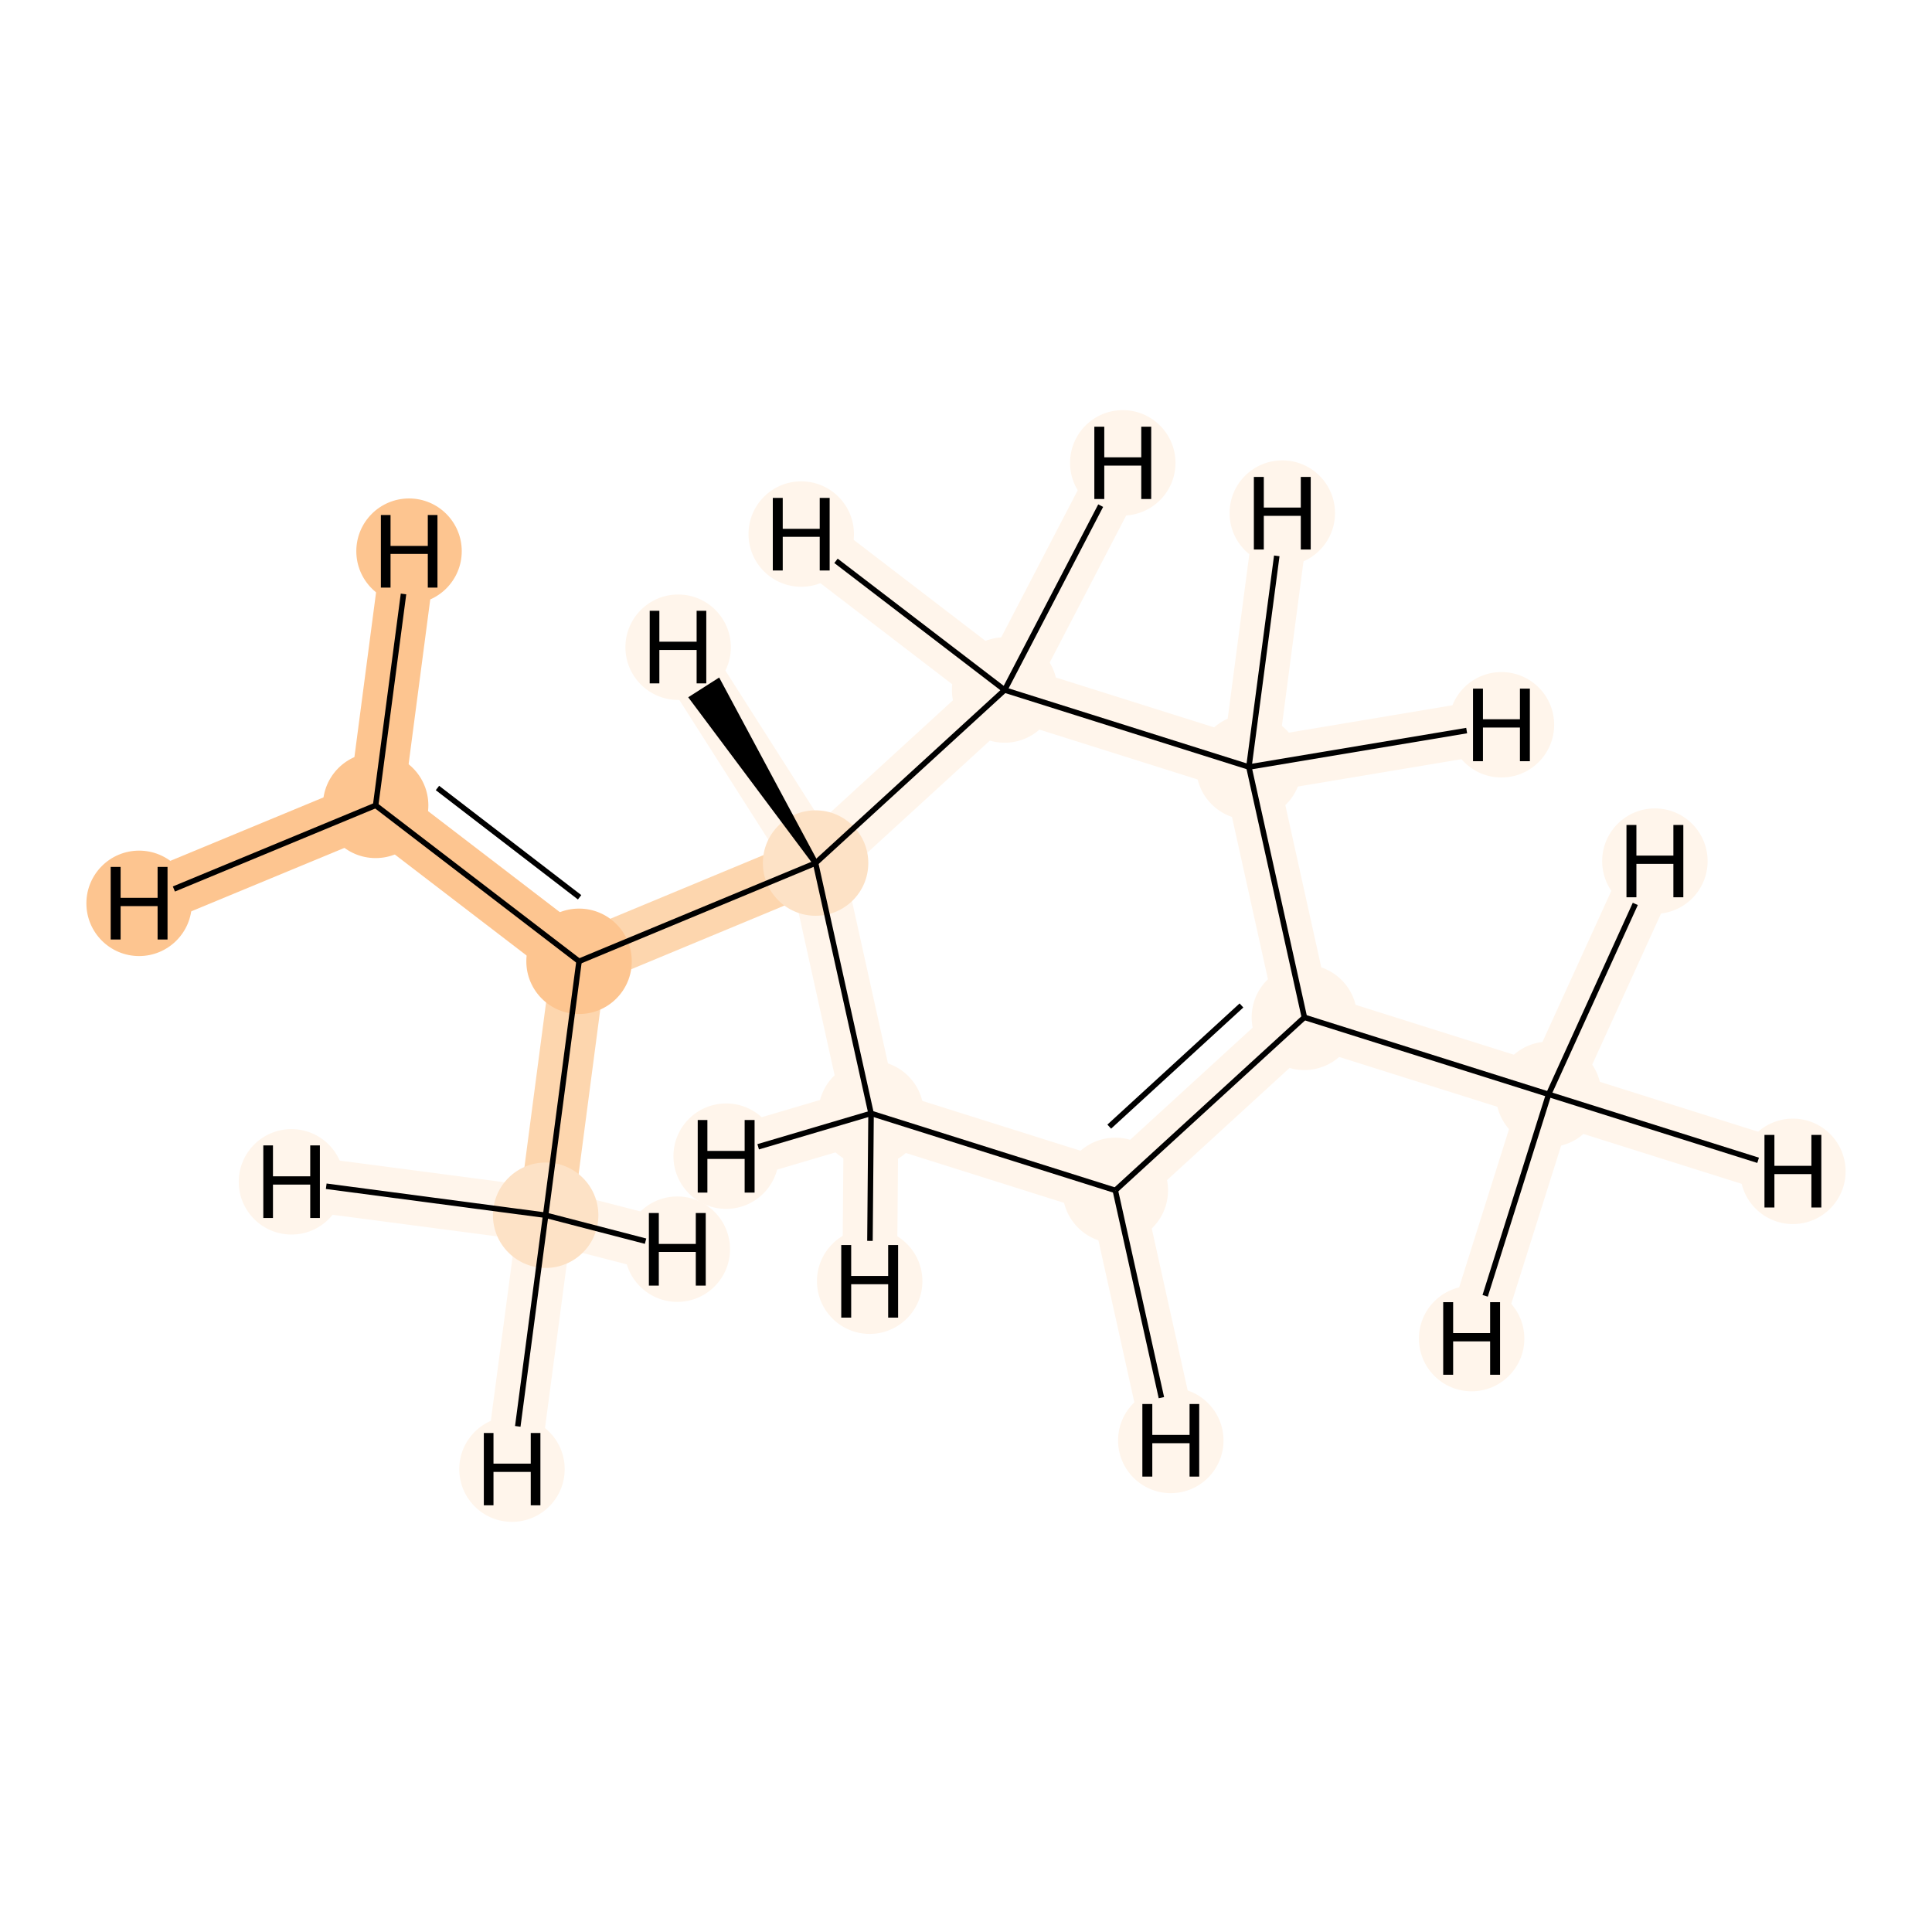 <?xml version='1.0' encoding='iso-8859-1'?>
<svg version='1.1' baseProfile='full'
              xmlns='http://www.w3.org/2000/svg'
                      xmlns:rdkit='http://www.rdkit.org/xml'
                      xmlns:xlink='http://www.w3.org/1999/xlink'
                  xml:space='preserve'
width='700px' height='700px' viewBox='0 0 700 700'>
<!-- END OF HEADER -->
<rect style='opacity:1.0;fill:#FFFFFF;stroke:none' width='700.0' height='700.0' x='0.0' y='0.0'> </rect>
<path d='M 561.1,396.5 L 472.6,368.6' style='fill:none;fill-rule:evenodd;stroke:#FFF5EB;stroke-width:19.8px;stroke-linecap:butt;stroke-linejoin:miter;stroke-opacity:1' />
<path d='M 561.1,396.5 L 649.6,424.4' style='fill:none;fill-rule:evenodd;stroke:#FFF5EB;stroke-width:19.8px;stroke-linecap:butt;stroke-linejoin:miter;stroke-opacity:1' />
<path d='M 561.1,396.5 L 533.2,485.0' style='fill:none;fill-rule:evenodd;stroke:#FFF5EB;stroke-width:19.8px;stroke-linecap:butt;stroke-linejoin:miter;stroke-opacity:1' />
<path d='M 561.1,396.5 L 599.6,312.0' style='fill:none;fill-rule:evenodd;stroke:#FFF5EB;stroke-width:19.8px;stroke-linecap:butt;stroke-linejoin:miter;stroke-opacity:1' />
<path d='M 472.6,368.6 L 404.1,431.3' style='fill:none;fill-rule:evenodd;stroke:#FFF5EB;stroke-width:19.8px;stroke-linecap:butt;stroke-linejoin:miter;stroke-opacity:1' />
<path d='M 472.6,368.6 L 452.5,277.9' style='fill:none;fill-rule:evenodd;stroke:#FFF5EB;stroke-width:19.8px;stroke-linecap:butt;stroke-linejoin:miter;stroke-opacity:1' />
<path d='M 404.1,431.3 L 315.6,403.4' style='fill:none;fill-rule:evenodd;stroke:#FFF5EB;stroke-width:19.8px;stroke-linecap:butt;stroke-linejoin:miter;stroke-opacity:1' />
<path d='M 404.1,431.3 L 424.2,521.9' style='fill:none;fill-rule:evenodd;stroke:#FFF5EB;stroke-width:19.8px;stroke-linecap:butt;stroke-linejoin:miter;stroke-opacity:1' />
<path d='M 315.6,403.4 L 295.5,312.7' style='fill:none;fill-rule:evenodd;stroke:#FFF5EB;stroke-width:19.8px;stroke-linecap:butt;stroke-linejoin:miter;stroke-opacity:1' />
<path d='M 315.6,403.4 L 315.1,464.2' style='fill:none;fill-rule:evenodd;stroke:#FFF5EB;stroke-width:19.8px;stroke-linecap:butt;stroke-linejoin:miter;stroke-opacity:1' />
<path d='M 315.6,403.4 L 263.1,418.9' style='fill:none;fill-rule:evenodd;stroke:#FFF5EB;stroke-width:19.8px;stroke-linecap:butt;stroke-linejoin:miter;stroke-opacity:1' />
<path d='M 295.5,312.7 L 364.0,250.0' style='fill:none;fill-rule:evenodd;stroke:#FFF5EB;stroke-width:19.8px;stroke-linecap:butt;stroke-linejoin:miter;stroke-opacity:1' />
<path d='M 295.5,312.7 L 209.8,348.3' style='fill:none;fill-rule:evenodd;stroke:#FDD6AE;stroke-width:19.8px;stroke-linecap:butt;stroke-linejoin:miter;stroke-opacity:1' />
<path d='M 295.5,312.7 L 245.7,234.5' style='fill:none;fill-rule:evenodd;stroke:#FFF5EB;stroke-width:19.8px;stroke-linecap:butt;stroke-linejoin:miter;stroke-opacity:1' />
<path d='M 364.0,250.0 L 452.5,277.9' style='fill:none;fill-rule:evenodd;stroke:#FFF5EB;stroke-width:19.8px;stroke-linecap:butt;stroke-linejoin:miter;stroke-opacity:1' />
<path d='M 364.0,250.0 L 290.3,193.5' style='fill:none;fill-rule:evenodd;stroke:#FFF5EB;stroke-width:19.8px;stroke-linecap:butt;stroke-linejoin:miter;stroke-opacity:1' />
<path d='M 364.0,250.0 L 406.8,167.7' style='fill:none;fill-rule:evenodd;stroke:#FFF5EB;stroke-width:19.8px;stroke-linecap:butt;stroke-linejoin:miter;stroke-opacity:1' />
<path d='M 452.5,277.9 L 464.6,185.9' style='fill:none;fill-rule:evenodd;stroke:#FFF5EB;stroke-width:19.8px;stroke-linecap:butt;stroke-linejoin:miter;stroke-opacity:1' />
<path d='M 452.5,277.9 L 544.0,262.6' style='fill:none;fill-rule:evenodd;stroke:#FFF5EB;stroke-width:19.8px;stroke-linecap:butt;stroke-linejoin:miter;stroke-opacity:1' />
<path d='M 209.8,348.3 L 136.1,291.8' style='fill:none;fill-rule:evenodd;stroke:#FDC590;stroke-width:19.8px;stroke-linecap:butt;stroke-linejoin:miter;stroke-opacity:1' />
<path d='M 209.8,348.3 L 197.7,440.3' style='fill:none;fill-rule:evenodd;stroke:#FDD6AE;stroke-width:19.8px;stroke-linecap:butt;stroke-linejoin:miter;stroke-opacity:1' />
<path d='M 136.1,291.8 L 50.4,327.3' style='fill:none;fill-rule:evenodd;stroke:#FDC590;stroke-width:19.8px;stroke-linecap:butt;stroke-linejoin:miter;stroke-opacity:1' />
<path d='M 136.1,291.8 L 148.2,199.7' style='fill:none;fill-rule:evenodd;stroke:#FDC590;stroke-width:19.8px;stroke-linecap:butt;stroke-linejoin:miter;stroke-opacity:1' />
<path d='M 197.7,440.3 L 185.5,532.3' style='fill:none;fill-rule:evenodd;stroke:#FFF5EB;stroke-width:19.8px;stroke-linecap:butt;stroke-linejoin:miter;stroke-opacity:1' />
<path d='M 197.7,440.3 L 105.6,428.2' style='fill:none;fill-rule:evenodd;stroke:#FFF5EB;stroke-width:19.8px;stroke-linecap:butt;stroke-linejoin:miter;stroke-opacity:1' />
<path d='M 197.7,440.3 L 245.4,452.6' style='fill:none;fill-rule:evenodd;stroke:#FFF5EB;stroke-width:19.8px;stroke-linecap:butt;stroke-linejoin:miter;stroke-opacity:1' />
<ellipse cx='561.1' cy='396.5' rx='18.6' ry='18.6'  style='fill:#FFF5EB;fill-rule:evenodd;stroke:#FFF5EB;stroke-width:1.0px;stroke-linecap:butt;stroke-linejoin:miter;stroke-opacity:1' />
<ellipse cx='472.6' cy='368.6' rx='18.6' ry='18.6'  style='fill:#FFF5EB;fill-rule:evenodd;stroke:#FFF5EB;stroke-width:1.0px;stroke-linecap:butt;stroke-linejoin:miter;stroke-opacity:1' />
<ellipse cx='404.1' cy='431.3' rx='18.6' ry='18.6'  style='fill:#FFF5EB;fill-rule:evenodd;stroke:#FFF5EB;stroke-width:1.0px;stroke-linecap:butt;stroke-linejoin:miter;stroke-opacity:1' />
<ellipse cx='315.6' cy='403.4' rx='18.6' ry='18.6'  style='fill:#FFF5EB;fill-rule:evenodd;stroke:#FFF5EB;stroke-width:1.0px;stroke-linecap:butt;stroke-linejoin:miter;stroke-opacity:1' />
<ellipse cx='295.5' cy='312.7' rx='18.6' ry='18.6'  style='fill:#FDE2C6;fill-rule:evenodd;stroke:#FDE2C6;stroke-width:1.0px;stroke-linecap:butt;stroke-linejoin:miter;stroke-opacity:1' />
<ellipse cx='364.0' cy='250.0' rx='18.6' ry='18.6'  style='fill:#FFF5EB;fill-rule:evenodd;stroke:#FFF5EB;stroke-width:1.0px;stroke-linecap:butt;stroke-linejoin:miter;stroke-opacity:1' />
<ellipse cx='452.5' cy='277.9' rx='18.6' ry='18.6'  style='fill:#FFF5EB;fill-rule:evenodd;stroke:#FFF5EB;stroke-width:1.0px;stroke-linecap:butt;stroke-linejoin:miter;stroke-opacity:1' />
<ellipse cx='209.8' cy='348.3' rx='18.6' ry='18.6'  style='fill:#FDC590;fill-rule:evenodd;stroke:#FDC590;stroke-width:1.0px;stroke-linecap:butt;stroke-linejoin:miter;stroke-opacity:1' />
<ellipse cx='136.1' cy='291.8' rx='18.6' ry='18.6'  style='fill:#FDC590;fill-rule:evenodd;stroke:#FDC590;stroke-width:1.0px;stroke-linecap:butt;stroke-linejoin:miter;stroke-opacity:1' />
<ellipse cx='197.7' cy='440.3' rx='18.6' ry='18.6'  style='fill:#FDE2C6;fill-rule:evenodd;stroke:#FDE2C6;stroke-width:1.0px;stroke-linecap:butt;stroke-linejoin:miter;stroke-opacity:1' />
<ellipse cx='649.6' cy='424.4' rx='18.6' ry='18.6'  style='fill:#FFF5EB;fill-rule:evenodd;stroke:#FFF5EB;stroke-width:1.0px;stroke-linecap:butt;stroke-linejoin:miter;stroke-opacity:1' />
<ellipse cx='533.2' cy='485.0' rx='18.6' ry='18.6'  style='fill:#FFF5EB;fill-rule:evenodd;stroke:#FFF5EB;stroke-width:1.0px;stroke-linecap:butt;stroke-linejoin:miter;stroke-opacity:1' />
<ellipse cx='599.6' cy='312.0' rx='18.6' ry='18.6'  style='fill:#FFF5EB;fill-rule:evenodd;stroke:#FFF5EB;stroke-width:1.0px;stroke-linecap:butt;stroke-linejoin:miter;stroke-opacity:1' />
<ellipse cx='424.2' cy='521.9' rx='18.6' ry='18.6'  style='fill:#FFF5EB;fill-rule:evenodd;stroke:#FFF5EB;stroke-width:1.0px;stroke-linecap:butt;stroke-linejoin:miter;stroke-opacity:1' />
<ellipse cx='315.1' cy='464.2' rx='18.6' ry='18.6'  style='fill:#FFF5EB;fill-rule:evenodd;stroke:#FFF5EB;stroke-width:1.0px;stroke-linecap:butt;stroke-linejoin:miter;stroke-opacity:1' />
<ellipse cx='263.1' cy='418.9' rx='18.6' ry='18.6'  style='fill:#FFF5EB;fill-rule:evenodd;stroke:#FFF5EB;stroke-width:1.0px;stroke-linecap:butt;stroke-linejoin:miter;stroke-opacity:1' />
<ellipse cx='245.7' cy='234.5' rx='18.6' ry='18.6'  style='fill:#FFF5EB;fill-rule:evenodd;stroke:#FFF5EB;stroke-width:1.0px;stroke-linecap:butt;stroke-linejoin:miter;stroke-opacity:1' />
<ellipse cx='290.3' cy='193.5' rx='18.6' ry='18.6'  style='fill:#FFF5EB;fill-rule:evenodd;stroke:#FFF5EB;stroke-width:1.0px;stroke-linecap:butt;stroke-linejoin:miter;stroke-opacity:1' />
<ellipse cx='406.8' cy='167.7' rx='18.6' ry='18.6'  style='fill:#FFF5EB;fill-rule:evenodd;stroke:#FFF5EB;stroke-width:1.0px;stroke-linecap:butt;stroke-linejoin:miter;stroke-opacity:1' />
<ellipse cx='464.6' cy='185.9' rx='18.6' ry='18.6'  style='fill:#FFF5EB;fill-rule:evenodd;stroke:#FFF5EB;stroke-width:1.0px;stroke-linecap:butt;stroke-linejoin:miter;stroke-opacity:1' />
<ellipse cx='544.0' cy='262.6' rx='18.6' ry='18.6'  style='fill:#FFF5EB;fill-rule:evenodd;stroke:#FFF5EB;stroke-width:1.0px;stroke-linecap:butt;stroke-linejoin:miter;stroke-opacity:1' />
<ellipse cx='50.4' cy='327.3' rx='18.6' ry='18.6'  style='fill:#FDC590;fill-rule:evenodd;stroke:#FDC590;stroke-width:1.0px;stroke-linecap:butt;stroke-linejoin:miter;stroke-opacity:1' />
<ellipse cx='148.2' cy='199.7' rx='18.6' ry='18.6'  style='fill:#FDC590;fill-rule:evenodd;stroke:#FDC590;stroke-width:1.0px;stroke-linecap:butt;stroke-linejoin:miter;stroke-opacity:1' />
<ellipse cx='185.5' cy='532.3' rx='18.6' ry='18.6'  style='fill:#FFF5EB;fill-rule:evenodd;stroke:#FFF5EB;stroke-width:1.0px;stroke-linecap:butt;stroke-linejoin:miter;stroke-opacity:1' />
<ellipse cx='105.6' cy='428.2' rx='18.6' ry='18.6'  style='fill:#FFF5EB;fill-rule:evenodd;stroke:#FFF5EB;stroke-width:1.0px;stroke-linecap:butt;stroke-linejoin:miter;stroke-opacity:1' />
<ellipse cx='245.4' cy='452.6' rx='18.6' ry='18.6'  style='fill:#FFF5EB;fill-rule:evenodd;stroke:#FFF5EB;stroke-width:1.0px;stroke-linecap:butt;stroke-linejoin:miter;stroke-opacity:1' />
<path class='bond-0 atom-0 atom-1' d='M 561.1,396.5 L 472.6,368.6' style='fill:none;fill-rule:evenodd;stroke:#000000;stroke-width:2.0px;stroke-linecap:butt;stroke-linejoin:miter;stroke-opacity:1' />
<path class='bond-10 atom-0 atom-10' d='M 561.1,396.5 L 637.0,420.4' style='fill:none;fill-rule:evenodd;stroke:#000000;stroke-width:2.0px;stroke-linecap:butt;stroke-linejoin:miter;stroke-opacity:1' />
<path class='bond-11 atom-0 atom-11' d='M 561.1,396.5 L 538.1,469.5' style='fill:none;fill-rule:evenodd;stroke:#000000;stroke-width:2.0px;stroke-linecap:butt;stroke-linejoin:miter;stroke-opacity:1' />
<path class='bond-12 atom-0 atom-12' d='M 561.1,396.5 L 592.5,327.5' style='fill:none;fill-rule:evenodd;stroke:#000000;stroke-width:2.0px;stroke-linecap:butt;stroke-linejoin:miter;stroke-opacity:1' />
<path class='bond-1 atom-1 atom-2' d='M 472.6,368.6 L 404.1,431.3' style='fill:none;fill-rule:evenodd;stroke:#000000;stroke-width:2.0px;stroke-linecap:butt;stroke-linejoin:miter;stroke-opacity:1' />
<path class='bond-1 atom-1 atom-2' d='M 449.8,364.3 L 401.9,408.2' style='fill:none;fill-rule:evenodd;stroke:#000000;stroke-width:2.0px;stroke-linecap:butt;stroke-linejoin:miter;stroke-opacity:1' />
<path class='bond-9 atom-6 atom-1' d='M 452.5,277.9 L 472.6,368.6' style='fill:none;fill-rule:evenodd;stroke:#000000;stroke-width:2.0px;stroke-linecap:butt;stroke-linejoin:miter;stroke-opacity:1' />
<path class='bond-2 atom-2 atom-3' d='M 404.1,431.3 L 315.6,403.4' style='fill:none;fill-rule:evenodd;stroke:#000000;stroke-width:2.0px;stroke-linecap:butt;stroke-linejoin:miter;stroke-opacity:1' />
<path class='bond-13 atom-2 atom-13' d='M 404.1,431.3 L 420.8,506.4' style='fill:none;fill-rule:evenodd;stroke:#000000;stroke-width:2.0px;stroke-linecap:butt;stroke-linejoin:miter;stroke-opacity:1' />
<path class='bond-3 atom-3 atom-4' d='M 315.6,403.4 L 295.5,312.7' style='fill:none;fill-rule:evenodd;stroke:#000000;stroke-width:2.0px;stroke-linecap:butt;stroke-linejoin:miter;stroke-opacity:1' />
<path class='bond-14 atom-3 atom-14' d='M 315.6,403.4 L 315.2,449.6' style='fill:none;fill-rule:evenodd;stroke:#000000;stroke-width:2.0px;stroke-linecap:butt;stroke-linejoin:miter;stroke-opacity:1' />
<path class='bond-15 atom-3 atom-15' d='M 315.6,403.4 L 274.7,415.5' style='fill:none;fill-rule:evenodd;stroke:#000000;stroke-width:2.0px;stroke-linecap:butt;stroke-linejoin:miter;stroke-opacity:1' />
<path class='bond-4 atom-4 atom-5' d='M 295.5,312.7 L 364.0,250.0' style='fill:none;fill-rule:evenodd;stroke:#000000;stroke-width:2.0px;stroke-linecap:butt;stroke-linejoin:miter;stroke-opacity:1' />
<path class='bond-6 atom-4 atom-7' d='M 295.5,312.7 L 209.8,348.3' style='fill:none;fill-rule:evenodd;stroke:#000000;stroke-width:2.0px;stroke-linecap:butt;stroke-linejoin:miter;stroke-opacity:1' />
<path class='bond-16 atom-4 atom-16' d='M 295.5,312.7 L 260.2,246.9 L 250.8,252.9 Z' style='fill:#000000;fill-rule:evenodd;fill-opacity:1;stroke:#000000;stroke-width:2.0px;stroke-linecap:butt;stroke-linejoin:miter;stroke-opacity:1;' />
<path class='bond-5 atom-5 atom-6' d='M 364.0,250.0 L 452.5,277.9' style='fill:none;fill-rule:evenodd;stroke:#000000;stroke-width:2.0px;stroke-linecap:butt;stroke-linejoin:miter;stroke-opacity:1' />
<path class='bond-17 atom-5 atom-17' d='M 364.0,250.0 L 302.9,203.2' style='fill:none;fill-rule:evenodd;stroke:#000000;stroke-width:2.0px;stroke-linecap:butt;stroke-linejoin:miter;stroke-opacity:1' />
<path class='bond-18 atom-5 atom-18' d='M 364.0,250.0 L 398.8,183.2' style='fill:none;fill-rule:evenodd;stroke:#000000;stroke-width:2.0px;stroke-linecap:butt;stroke-linejoin:miter;stroke-opacity:1' />
<path class='bond-19 atom-6 atom-19' d='M 452.5,277.9 L 462.6,201.4' style='fill:none;fill-rule:evenodd;stroke:#000000;stroke-width:2.0px;stroke-linecap:butt;stroke-linejoin:miter;stroke-opacity:1' />
<path class='bond-20 atom-6 atom-20' d='M 452.5,277.9 L 531.4,264.7' style='fill:none;fill-rule:evenodd;stroke:#000000;stroke-width:2.0px;stroke-linecap:butt;stroke-linejoin:miter;stroke-opacity:1' />
<path class='bond-7 atom-7 atom-8' d='M 209.8,348.3 L 136.1,291.8' style='fill:none;fill-rule:evenodd;stroke:#000000;stroke-width:2.0px;stroke-linecap:butt;stroke-linejoin:miter;stroke-opacity:1' />
<path class='bond-7 atom-7 atom-8' d='M 210.0,325.1 L 158.5,285.5' style='fill:none;fill-rule:evenodd;stroke:#000000;stroke-width:2.0px;stroke-linecap:butt;stroke-linejoin:miter;stroke-opacity:1' />
<path class='bond-8 atom-7 atom-9' d='M 209.8,348.3 L 197.7,440.3' style='fill:none;fill-rule:evenodd;stroke:#000000;stroke-width:2.0px;stroke-linecap:butt;stroke-linejoin:miter;stroke-opacity:1' />
<path class='bond-21 atom-8 atom-21' d='M 136.1,291.8 L 63.0,322.1' style='fill:none;fill-rule:evenodd;stroke:#000000;stroke-width:2.0px;stroke-linecap:butt;stroke-linejoin:miter;stroke-opacity:1' />
<path class='bond-22 atom-8 atom-22' d='M 136.1,291.8 L 146.2,215.2' style='fill:none;fill-rule:evenodd;stroke:#000000;stroke-width:2.0px;stroke-linecap:butt;stroke-linejoin:miter;stroke-opacity:1' />
<path class='bond-23 atom-9 atom-23' d='M 197.7,440.3 L 187.6,516.8' style='fill:none;fill-rule:evenodd;stroke:#000000;stroke-width:2.0px;stroke-linecap:butt;stroke-linejoin:miter;stroke-opacity:1' />
<path class='bond-24 atom-9 atom-24' d='M 197.7,440.3 L 118.2,429.8' style='fill:none;fill-rule:evenodd;stroke:#000000;stroke-width:2.0px;stroke-linecap:butt;stroke-linejoin:miter;stroke-opacity:1' />
<path class='bond-25 atom-9 atom-25' d='M 197.7,440.3 L 233.9,449.7' style='fill:none;fill-rule:evenodd;stroke:#000000;stroke-width:2.0px;stroke-linecap:butt;stroke-linejoin:miter;stroke-opacity:1' />
<path  class='atom-10' d='M 639.3 411.2
L 642.9 411.2
L 642.9 422.4
L 656.3 422.4
L 656.3 411.2
L 659.9 411.2
L 659.9 437.5
L 656.3 437.5
L 656.3 425.4
L 642.9 425.4
L 642.9 437.5
L 639.3 437.5
L 639.3 411.2
' fill='#000000'/>
<path  class='atom-11' d='M 522.9 471.8
L 526.5 471.8
L 526.5 483.0
L 539.9 483.0
L 539.9 471.8
L 543.5 471.8
L 543.5 498.1
L 539.9 498.1
L 539.9 486.0
L 526.5 486.0
L 526.5 498.1
L 522.9 498.1
L 522.9 471.8
' fill='#000000'/>
<path  class='atom-12' d='M 589.3 298.9
L 592.9 298.9
L 592.9 310.0
L 606.3 310.0
L 606.3 298.9
L 609.9 298.9
L 609.9 325.1
L 606.3 325.1
L 606.3 313.0
L 592.9 313.0
L 592.9 325.1
L 589.3 325.1
L 589.3 298.9
' fill='#000000'/>
<path  class='atom-13' d='M 413.9 508.7
L 417.5 508.7
L 417.5 519.9
L 431.0 519.9
L 431.0 508.7
L 434.5 508.7
L 434.5 535.0
L 431.0 535.0
L 431.0 522.9
L 417.5 522.9
L 417.5 535.0
L 413.9 535.0
L 413.9 508.7
' fill='#000000'/>
<path  class='atom-14' d='M 304.8 451.1
L 308.4 451.1
L 308.4 462.3
L 321.8 462.3
L 321.8 451.1
L 325.4 451.1
L 325.4 477.4
L 321.8 477.4
L 321.8 465.3
L 308.4 465.3
L 308.4 477.4
L 304.8 477.4
L 304.8 451.1
' fill='#000000'/>
<path  class='atom-15' d='M 252.8 405.8
L 256.3 405.8
L 256.3 417.0
L 269.8 417.0
L 269.8 405.8
L 273.4 405.8
L 273.4 432.1
L 269.8 432.1
L 269.8 419.9
L 256.3 419.9
L 256.3 432.1
L 252.8 432.1
L 252.8 405.8
' fill='#000000'/>
<path  class='atom-16' d='M 235.4 221.3
L 238.9 221.3
L 238.9 232.5
L 252.4 232.5
L 252.4 221.3
L 255.9 221.3
L 255.9 247.6
L 252.4 247.6
L 252.4 235.5
L 238.9 235.5
L 238.9 247.6
L 235.4 247.6
L 235.4 221.3
' fill='#000000'/>
<path  class='atom-17' d='M 280.0 180.4
L 283.6 180.4
L 283.6 191.6
L 297.0 191.6
L 297.0 180.4
L 300.6 180.4
L 300.6 206.7
L 297.0 206.7
L 297.0 194.5
L 283.6 194.5
L 283.6 206.7
L 280.0 206.7
L 280.0 180.4
' fill='#000000'/>
<path  class='atom-18' d='M 396.5 154.6
L 400.1 154.6
L 400.1 165.7
L 413.5 165.7
L 413.5 154.6
L 417.1 154.6
L 417.1 180.8
L 413.5 180.8
L 413.5 168.7
L 400.1 168.7
L 400.1 180.8
L 396.5 180.8
L 396.5 154.6
' fill='#000000'/>
<path  class='atom-19' d='M 454.3 172.8
L 457.9 172.8
L 457.9 183.9
L 471.3 183.9
L 471.3 172.8
L 474.9 172.8
L 474.9 199.1
L 471.3 199.1
L 471.3 186.9
L 457.9 186.9
L 457.9 199.1
L 454.3 199.1
L 454.3 172.8
' fill='#000000'/>
<path  class='atom-20' d='M 533.7 249.5
L 537.3 249.5
L 537.3 260.6
L 550.7 260.6
L 550.7 249.5
L 554.3 249.5
L 554.3 275.8
L 550.7 275.8
L 550.7 263.6
L 537.3 263.6
L 537.3 275.8
L 533.7 275.8
L 533.7 249.5
' fill='#000000'/>
<path  class='atom-21' d='M 40.1 314.1
L 43.7 314.1
L 43.7 325.3
L 57.1 325.3
L 57.1 314.1
L 60.7 314.1
L 60.7 340.4
L 57.1 340.4
L 57.1 328.3
L 43.7 328.3
L 43.7 340.4
L 40.1 340.4
L 40.1 314.1
' fill='#000000'/>
<path  class='atom-22' d='M 138.0 186.6
L 141.5 186.6
L 141.5 197.8
L 155.0 197.8
L 155.0 186.6
L 158.5 186.6
L 158.5 212.9
L 155.0 212.9
L 155.0 200.7
L 141.5 200.7
L 141.5 212.9
L 138.0 212.9
L 138.0 186.6
' fill='#000000'/>
<path  class='atom-23' d='M 175.3 519.2
L 178.8 519.2
L 178.8 530.3
L 192.3 530.3
L 192.3 519.2
L 195.8 519.2
L 195.8 545.4
L 192.3 545.4
L 192.3 533.3
L 178.8 533.3
L 178.8 545.4
L 175.3 545.4
L 175.3 519.2
' fill='#000000'/>
<path  class='atom-24' d='M 95.4 415.0
L 98.9 415.0
L 98.9 426.2
L 112.4 426.2
L 112.4 415.0
L 115.9 415.0
L 115.9 441.3
L 112.4 441.3
L 112.4 429.2
L 98.9 429.2
L 98.9 441.3
L 95.4 441.3
L 95.4 415.0
' fill='#000000'/>
<path  class='atom-25' d='M 235.1 439.5
L 238.7 439.5
L 238.7 450.7
L 252.1 450.7
L 252.1 439.5
L 255.7 439.5
L 255.7 465.8
L 252.1 465.8
L 252.1 453.6
L 238.7 453.6
L 238.7 465.8
L 235.1 465.8
L 235.1 439.5
' fill='#000000'/>
</svg>
